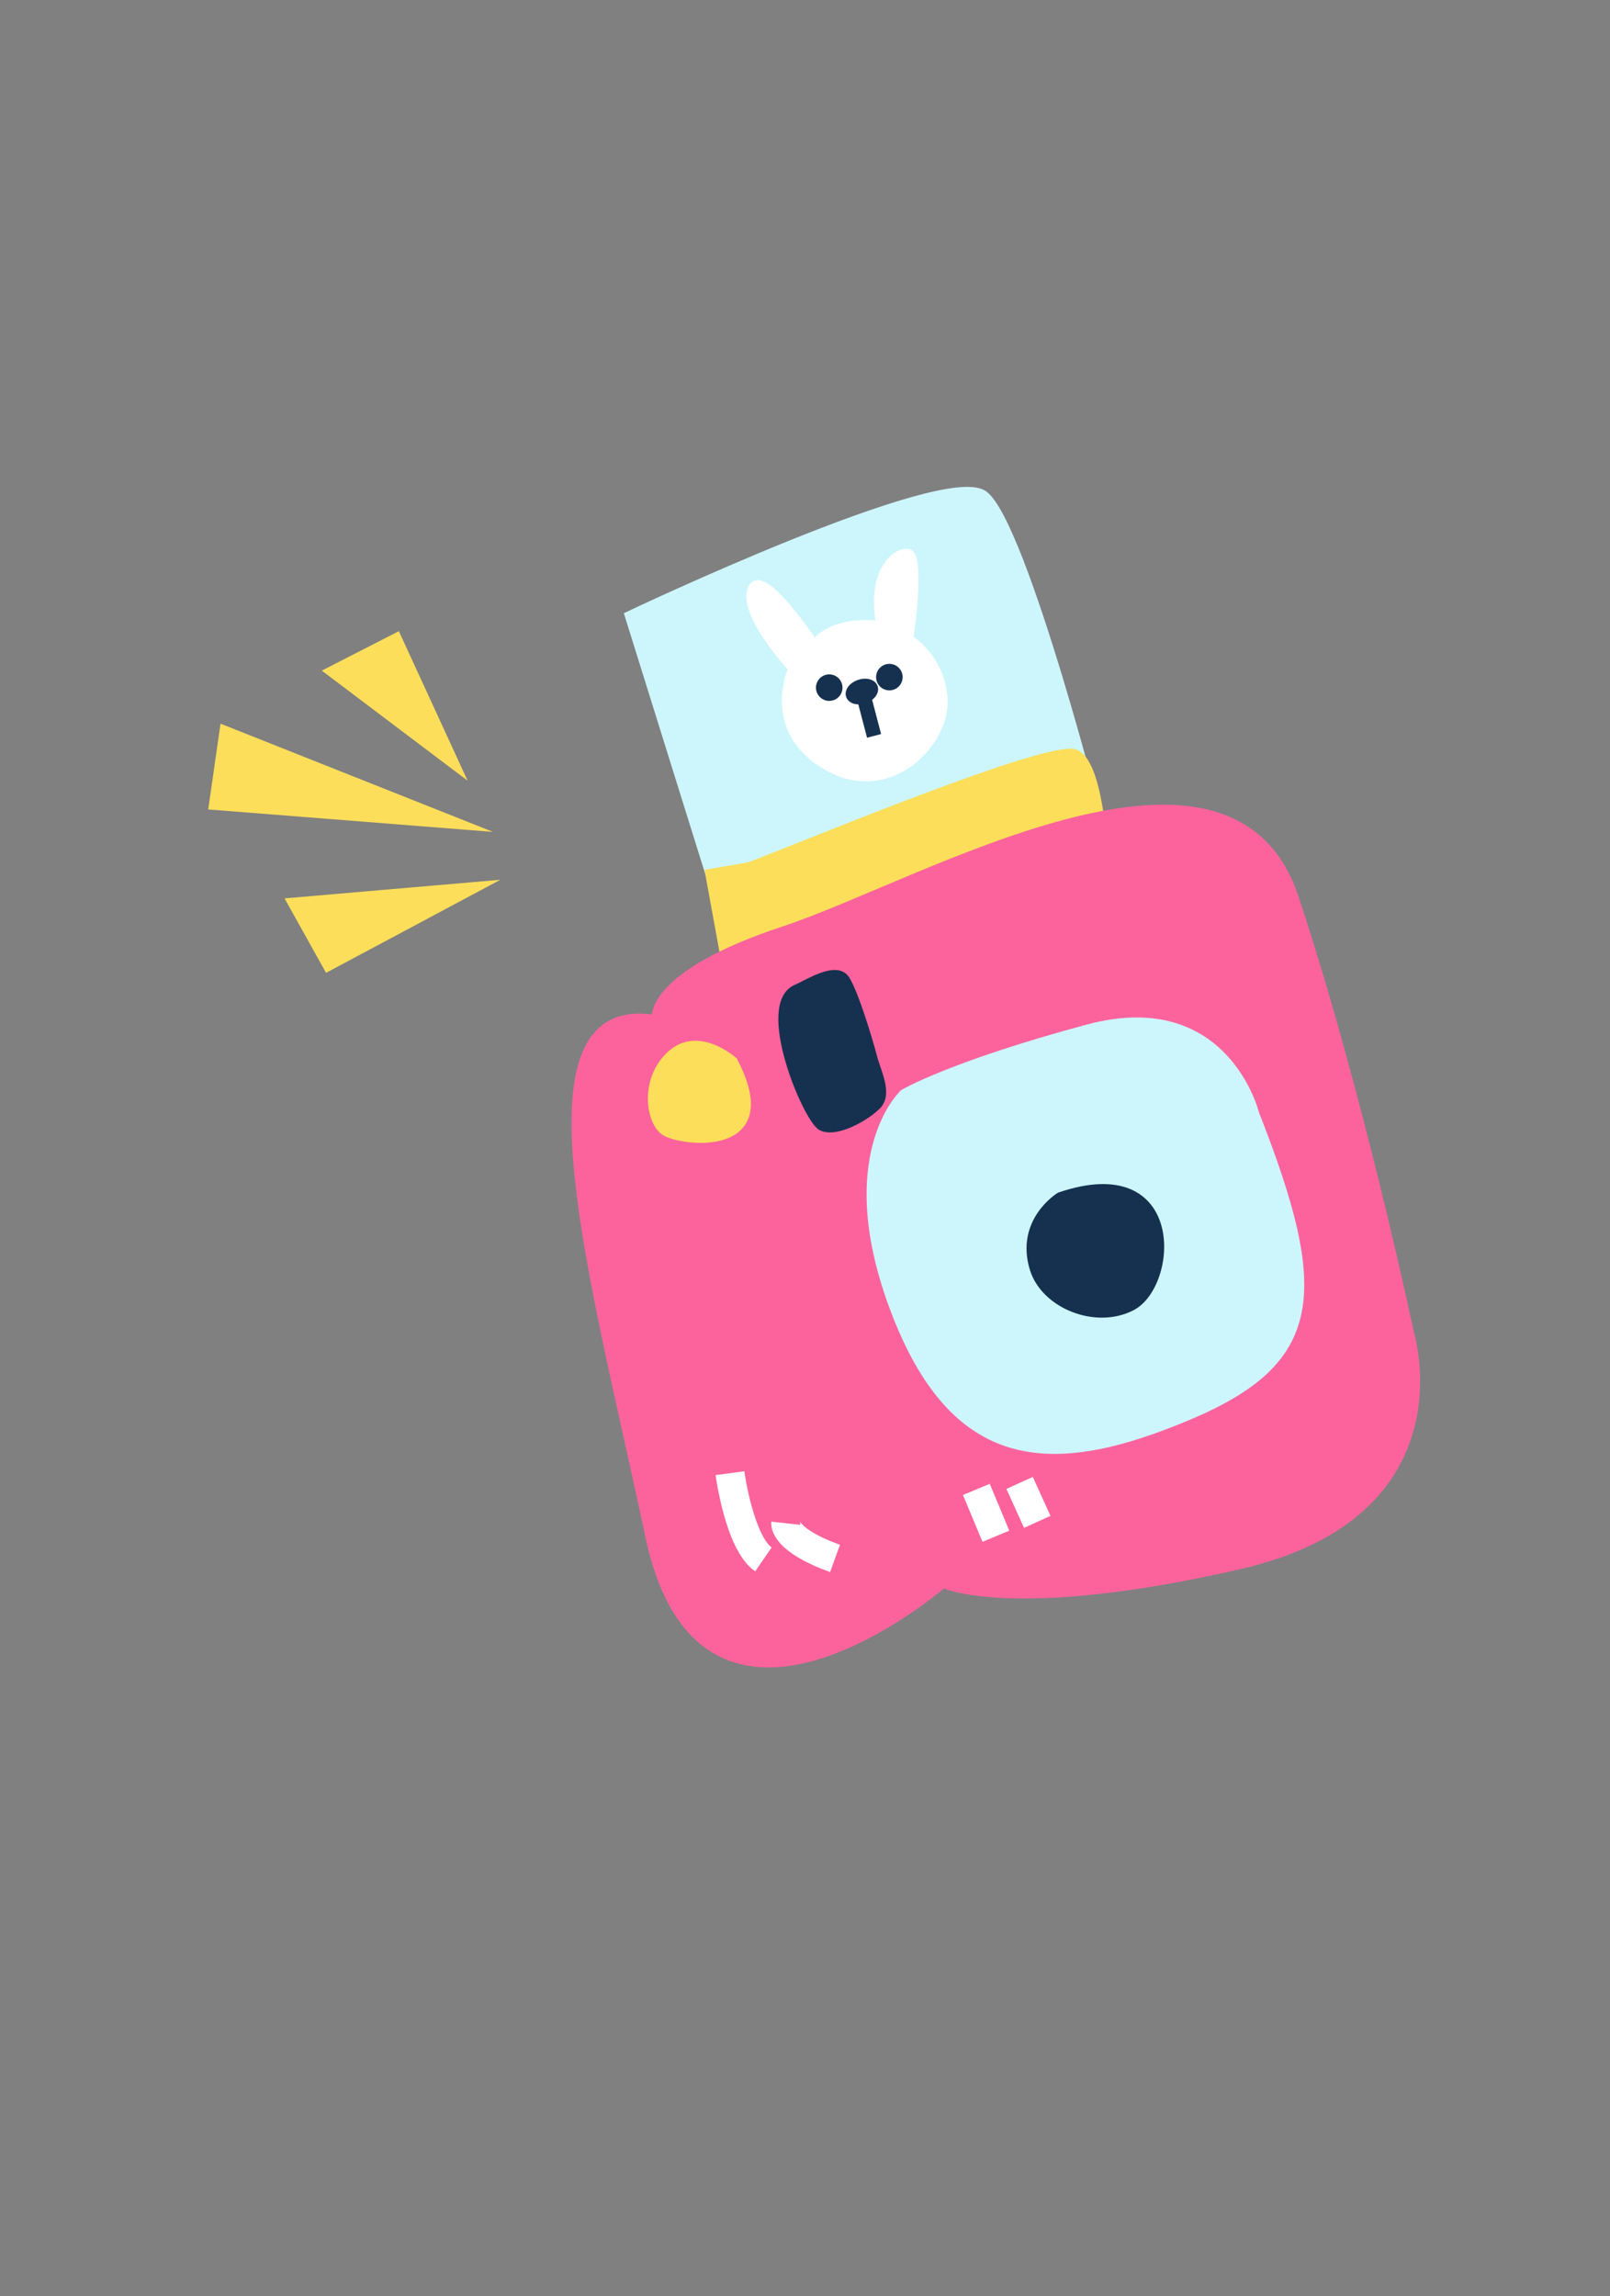 <svg width="148" height="211" viewBox="0 0 148 211" fill="none" xmlns="http://www.w3.org/2000/svg">
<rect x="0" y="0" width="148" height="211" fill="#808080" stroke="none"/>
<g clip-path="url(#clip0_2131_195)">
<path fill-rule="evenodd" clip-rule="evenodd" d="M67.396 87.276L57.805 56.551C57.805 56.551 86.868 42.751 90.458 45.477C94.048 48.203 101.4 76.655 101.742 78.699C102.084 80.744 68.404 90.966 67.396 87.276Z" fill="#CDF6FC" stroke="#CDF6FC" stroke-width="0.756" stroke-miterlimit="22.926"/>
<path fill-rule="evenodd" clip-rule="evenodd" d="M68.746 79.637C69.259 79.637 96.271 68.222 98.835 69.244C101.4 70.266 101.571 80.999 101.571 80.999L67.207 91.222L65.2 80.241L68.746 79.637Z" fill="#FCDE5A" stroke="#FCDE5A" stroke-width="0.756" stroke-miterlimit="22.926"/>
<path fill-rule="evenodd" clip-rule="evenodd" d="M60.285 93.665C60.285 93.665 59.43 89.661 72.081 85.487C84.733 81.313 113.027 64.447 119.01 82.506C124.994 100.565 129.61 122.543 129.61 122.543C129.61 122.543 134.739 139.07 113.881 143.84C93.024 148.61 86.698 145.543 86.698 145.543C86.698 145.543 64.644 164.625 59.686 141.114C54.728 117.602 47.035 91.365 60.285 93.665Z" fill="#FC639C" stroke="#FC639C" stroke-width="0.756" stroke-miterlimit="22.926"/>
<path fill-rule="evenodd" clip-rule="evenodd" d="M67.421 97.5C67.421 97.5 64.258 94.645 61.737 96.86C59.215 99.076 59.685 102.909 61.053 103.931C62.421 104.953 71.995 106.188 67.421 97.5Z" fill="#FCDE5A" stroke="#FCDE5A" stroke-width="0.756" stroke-miterlimit="22.926"/>
<path fill-rule="evenodd" clip-rule="evenodd" d="M115.377 102.356C115.377 102.356 112.642 91.112 99.991 94.519C87.34 97.926 83.066 100.482 83.066 100.482C83.066 100.482 76.74 106.275 82.382 120.756C88.023 135.238 97.085 135.238 109.223 130.127C121.361 125.015 121.874 118.882 115.377 102.356Z" fill="#CDF6FC" stroke="#CDF6FC" stroke-width="0.756" stroke-miterlimit="22.926"/>
<path fill-rule="evenodd" clip-rule="evenodd" d="M97.427 109.939C97.427 109.939 93.689 112.205 95.034 116.583C96.039 119.863 100.692 121.77 104.01 120.076C107.936 118.071 108.711 106.106 97.427 109.939Z" fill="#16314F" stroke="#16314F" stroke-width="0.756" stroke-miterlimit="22.926"/>
<path d="M67.102 135.376C67.102 135.376 67.957 141.765 70.179 143.299" stroke="white" stroke-width="2.667" stroke-miterlimit="22.926"/>
<path d="M72.231 139.976C72.231 139.976 72.059 141.51 76.761 143.213" stroke="white" stroke-width="2.667" stroke-miterlimit="22.926"/>
<path d="M89.752 136.868L91.547 141.171" stroke="white" stroke-width="2.667" stroke-miterlimit="22.926"/>
<path d="M93.727 136.272L95.351 139.85" stroke="white" stroke-width="2.667" stroke-miterlimit="22.926"/>
<path fill-rule="evenodd" clip-rule="evenodd" d="M73.253 90.826C74.194 90.442 76.887 88.654 77.741 90.017C78.596 91.379 79.921 95.852 80.263 97.173C80.605 98.493 81.673 100.495 80.647 101.56C79.622 102.624 76.843 104.2 75.519 103.519C74.194 102.838 69.727 92.253 73.253 90.826Z" fill="#16314F" stroke="#16314F" stroke-width="0.756" stroke-miterlimit="22.926"/>
<path fill-rule="evenodd" clip-rule="evenodd" d="M19.572 74.038L42.85 75.873L20.577 67.028L19.572 74.038Z" fill="#FCDE5A" stroke="#FCDE5A" stroke-width="0.756" stroke-miterlimit="22.926"/>
<path fill-rule="evenodd" clip-rule="evenodd" d="M26.773 82.883L44.19 81.381L30.122 88.891L26.773 82.883Z" fill="#FCDE5A" stroke="#FCDE5A" stroke-width="0.756" stroke-miterlimit="22.926"/>
<path fill-rule="evenodd" clip-rule="evenodd" d="M30.29 61.688L36.486 58.517L42.013 70.533L30.29 61.688Z" fill="#FCDE5A" stroke="#FCDE5A" stroke-width="0.756" stroke-miterlimit="22.926"/>
<path fill-rule="evenodd" clip-rule="evenodd" d="M74.852 59.186C74.852 59.186 69.958 51.807 69.1 54.156C68.241 56.504 72.844 61.421 72.844 61.421C72.844 61.421 70.228 67.083 76.017 70.405C81.806 73.727 86.926 68.183 86.731 64.32C86.536 60.456 83.583 58.715 83.583 58.715C83.583 58.715 84.721 50.928 83.457 50.815C82.193 50.703 80.013 52.767 80.939 57.46C80.939 57.46 76.859 56.721 74.852 59.186Z" fill="white" stroke="white" stroke-width="0.756" stroke-miterlimit="22.926"/>
<path d="M82.158 62.623C82.38 62.402 82.379 62.043 82.157 61.822C81.935 61.601 81.575 61.601 81.353 61.823C81.131 62.045 81.132 62.404 81.354 62.624C81.576 62.846 81.936 62.845 82.158 62.623Z" fill="#16314F" stroke="#16314F" stroke-width="1.309" stroke-miterlimit="22.926"/>
<path d="M79.441 64.156C79.986 63.967 80.332 63.542 80.215 63.206C80.098 62.87 79.561 62.751 79.017 62.94C78.472 63.128 78.126 63.553 78.243 63.889C78.36 64.225 78.896 64.344 79.441 64.156Z" fill="#16314F" stroke="#16314F" stroke-width="0.968" stroke-miterlimit="22.926"/>
<path d="M79.441 64.156L80.349 67.622" stroke="#16314F" stroke-width="1.333" stroke-miterlimit="22.926"/>
<path d="M76.63 63.59C76.852 63.369 76.852 63.01 76.629 62.789C76.407 62.568 76.047 62.568 75.825 62.79C75.603 63.011 75.604 63.37 75.826 63.591C76.048 63.812 76.409 63.812 76.63 63.59Z" fill="#16314F" stroke="#16314F" stroke-width="1.309" stroke-miterlimit="22.926"/>
</g>
<defs>
<clipPath id="clip0_2131_195">
<rect width="149" height="210" fill="white" transform="translate(0.543 0.638)"/>
</clipPath>
</defs>
</svg>
